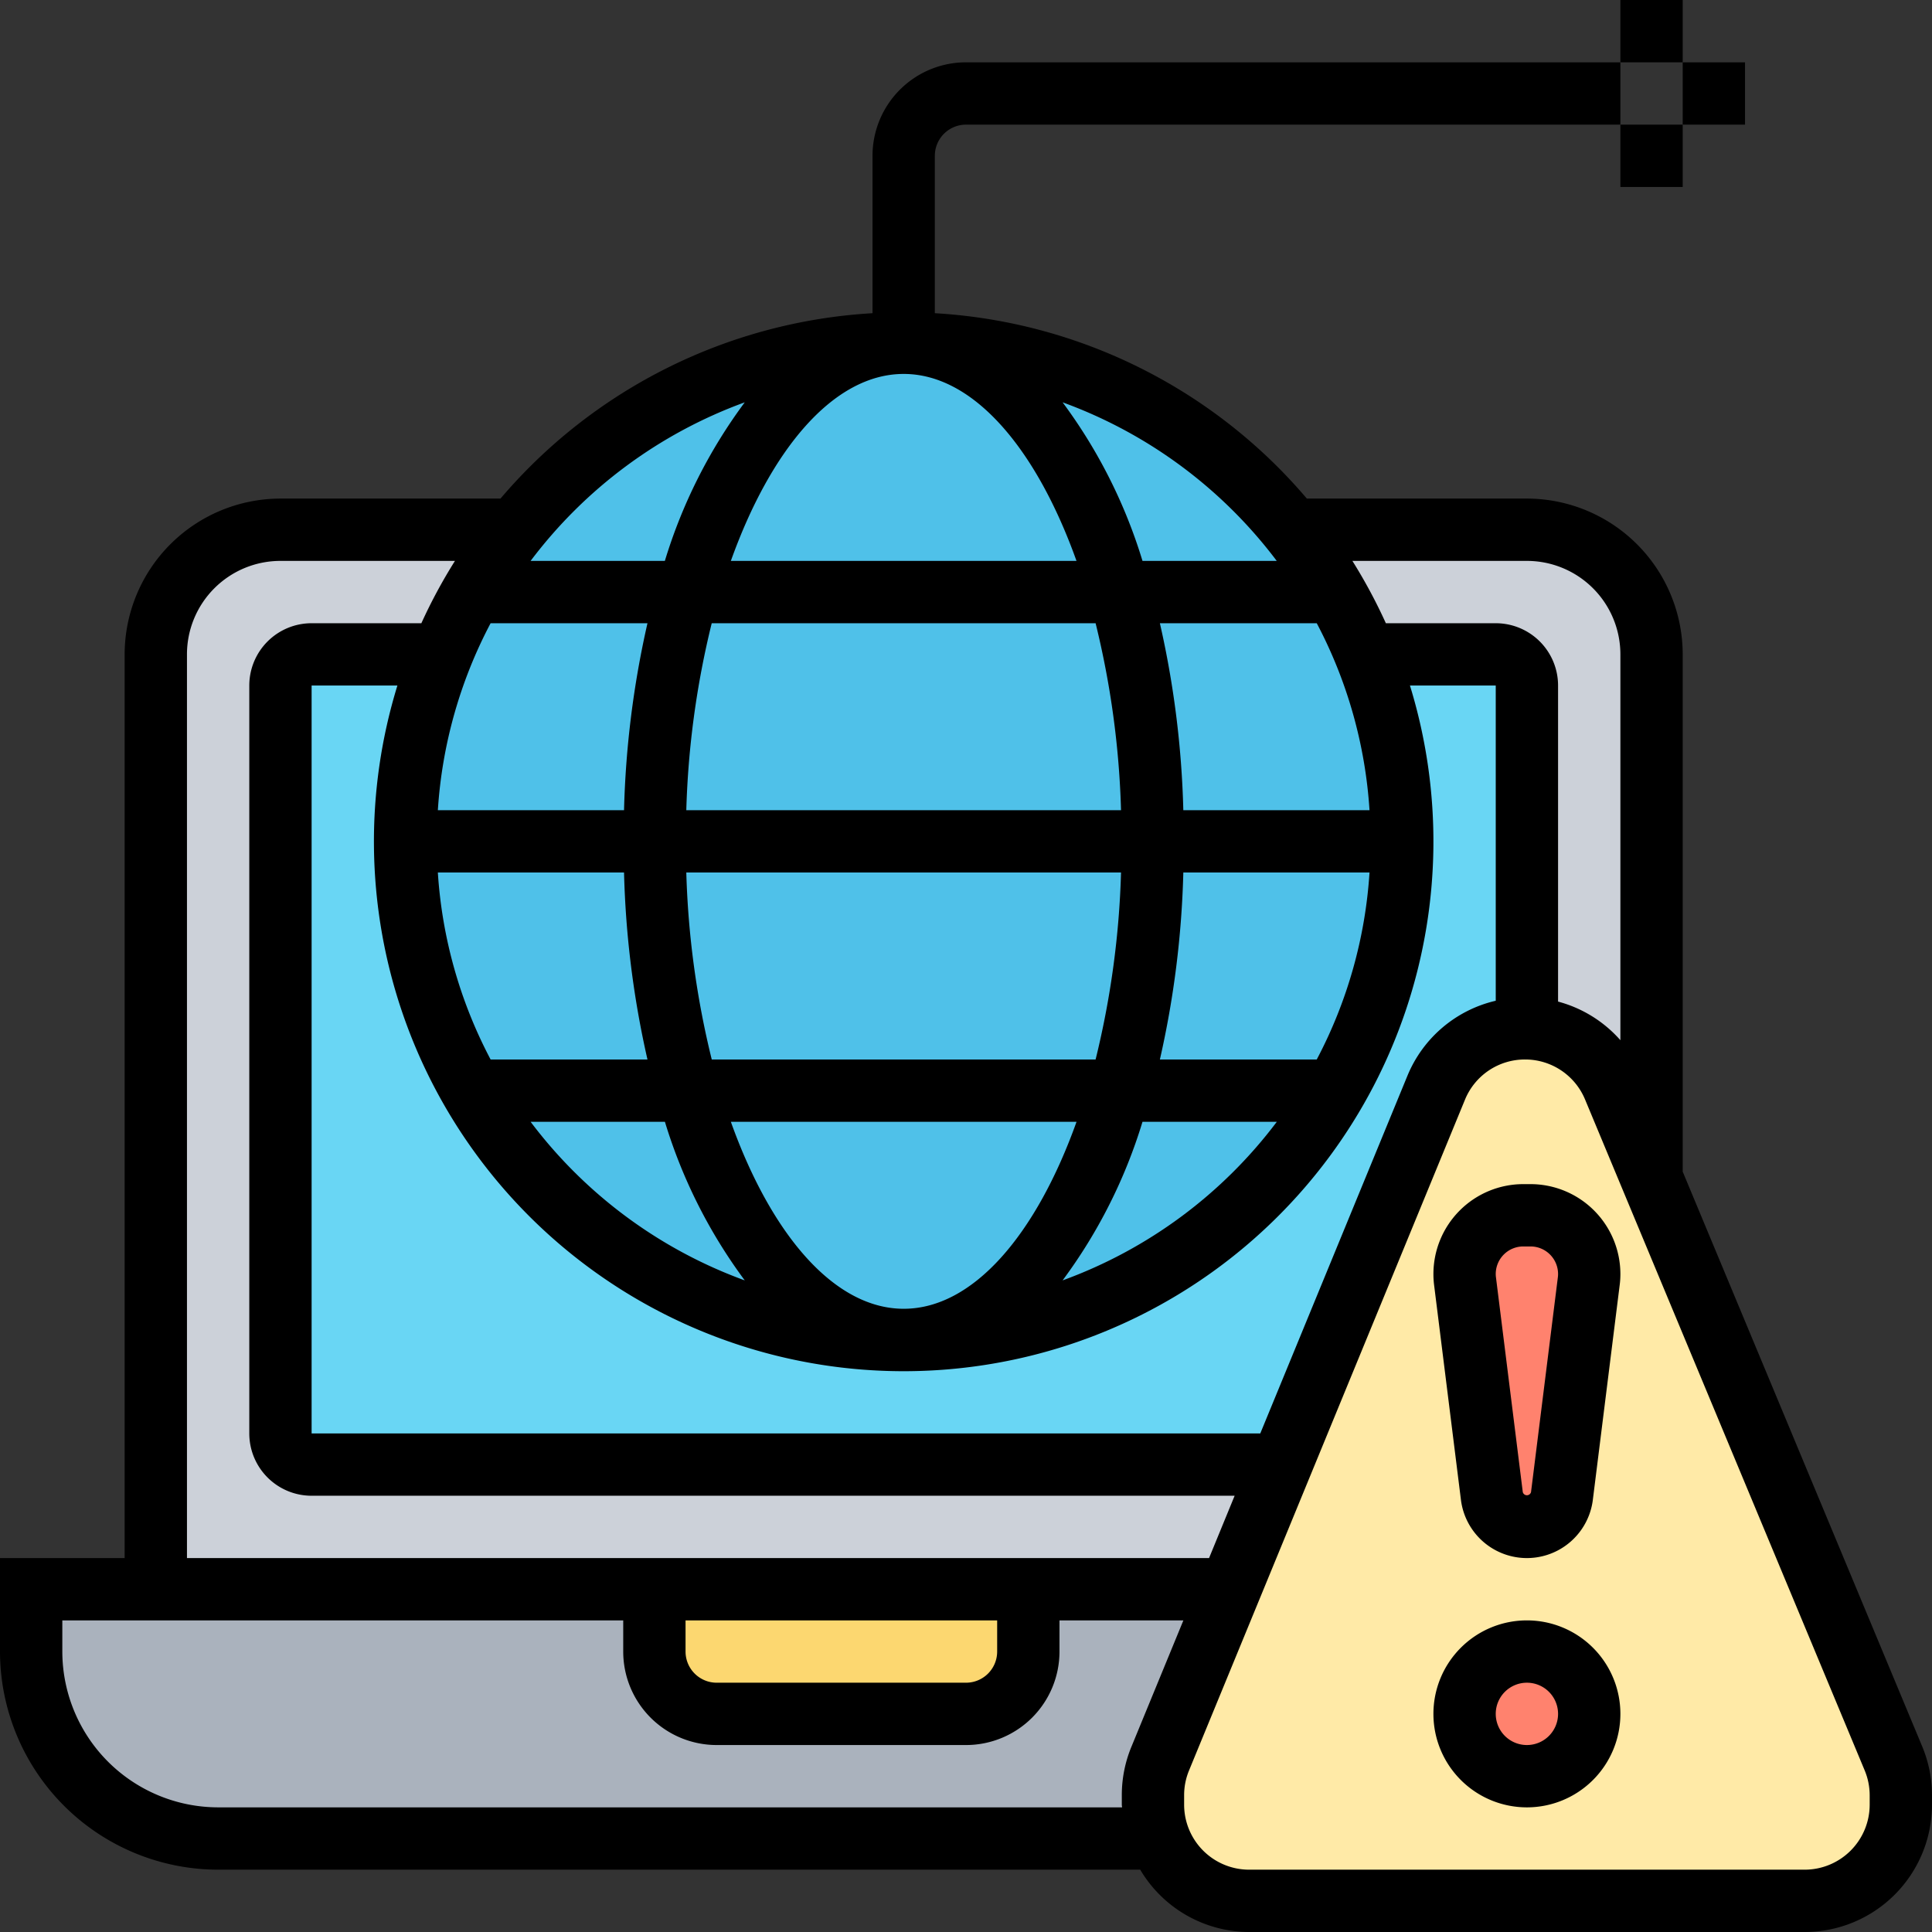 <svg id="cyber" xmlns="http://www.w3.org/2000/svg" width="62" height="62" viewBox="0 0 62 62">
  <rect x="0" y="0" width="62" height="62" fill="#333333" stroke="none"/>
  <g id="Grupo_1068659" data-name="Grupo 1068659">
    <g id="Grupo_1068651" data-name="Grupo 1068651">
      <path id="Trazado_804506" data-name="Trazado 804506" d="M53,51H5V21a4,4,0,0,1,4-4H49a4,4,0,0,1,4,4Z" fill="#ccd1d9"/>
    </g>
    <g id="Grupo_1068652" data-name="Grupo 1068652">
      <path id="Trazado_804507" data-name="Trazado 804507" d="M39.47,51l-2.24,5.44A3.127,3.127,0,0,0,37,57.61v.31A3,3,0,0,0,37.2,59H7a6,6,0,0,1-6-6V51H21v2a2.006,2.006,0,0,0,2,2h8a2.006,2.006,0,0,0,2-2V51Z" fill="#aab2bd"/>
    </g>
    <g id="Grupo_1068653" data-name="Grupo 1068653">
      <path id="Trazado_804508" data-name="Trazado 804508" d="M33,51v2a2.006,2.006,0,0,1-2,2H23a2.006,2.006,0,0,1-2-2V51Z" fill="#fcd770"/>
    </g>
    <g id="Grupo_1068654" data-name="Grupo 1068654">
      <path id="Trazado_804509" data-name="Trazado 804509" d="M49,47H10a1,1,0,0,1-1-1V22a1,1,0,0,1,1-1H48a1,1,0,0,1,1,1Z" fill="#69d6f4"/>
    </g>
    <g id="Grupo_1068655" data-name="Grupo 1068655">
      <path id="Trazado_804510" data-name="Trazado 804510" d="M43.83,21A15.763,15.763,0,0,1,45,27a16,16,0,0,1-32,0,15.763,15.763,0,0,1,1.17-6,15.552,15.552,0,0,1,2.34-4,16,16,0,0,1,24.98,0,15.552,15.552,0,0,1,2.34,4Z" fill="#4fc1e9"/>
    </g>
    <g id="Grupo_1068656" data-name="Grupo 1068656">
      <path id="Trazado_804511" data-name="Trazado 804511" d="M53,37.8l7.76,18.63A3.048,3.048,0,0,1,61,57.62v.3A3.081,3.081,0,0,1,57.92,61H40.08a3.065,3.065,0,0,1-2.88-2,3,3,0,0,1-.2-1.08v-.31a3.127,3.127,0,0,1,.23-1.17L39.47,51l1.64-4,4.98-12.09A3.091,3.091,0,0,1,48.93,33H49a3.093,3.093,0,0,1,2.79,1.89Z" fill="#ffeaa7"/>
    </g>
    <g id="Grupo_1068657" data-name="Grupo 1068657">
      <circle id="Elipse_8664" data-name="Elipse 8664" cx="2" cy="2" r="2" transform="translate(47 53)" fill="#ff826e"/>
    </g>
    <g id="Grupo_1068658" data-name="Grupo 1068658">
      <path id="Trazado_804512" data-name="Trazado 804512" d="M51,40.88a1.927,1.927,0,0,1-.01.24l-.87,6.89a1.129,1.129,0,0,1-2.24,0l-.87-6.89a1.927,1.927,0,0,1-.01-.24A1.878,1.878,0,0,1,48.88,39h.24A1.878,1.878,0,0,1,51,40.88Z" fill="#ff826e"/>
    </g>
  </g>
  <g id="Grupo_1068660" data-name="Grupo 1068660">
    <path id="Trazado_804513" data-name="Trazado 804513" d="M61.686,56.046,54,37.6V21a5.006,5.006,0,0,0-5-5H41.938A16.952,16.952,0,0,0,30,10.051V5a1,1,0,0,1,1-1H52V2H31a3,3,0,0,0-3,3v5.051A16.956,16.956,0,0,0,16.062,16H9a5.006,5.006,0,0,0-5,5V50H0v3a7.008,7.008,0,0,0,7,7H36.591a4.072,4.072,0,0,0,3.493,2H57.915A4.089,4.089,0,0,0,62,57.916v-.3A4.072,4.072,0,0,0,61.686,56.046ZM49,18a3,3,0,0,1,3,3V33.381a4.058,4.058,0,0,0-2-1.239V22a2,2,0,0,0-2-2H44.474A17.08,17.08,0,0,0,43.4,18ZM40.444,46H10V22h2.753a17,17,0,1,0,32.494,0H48V32.115a4.057,4.057,0,0,0-2.835,2.41Zm-24.7-26h5.034a30.416,30.416,0,0,0-.752,6H14.051a14.878,14.878,0,0,1,1.693-6ZM29,12c2.232,0,4.254,2.387,5.546,6H23.454c1.292-3.613,3.314-6,5.546-6Zm6.159,8a28.363,28.363,0,0,1,.816,6H22.024a28.363,28.363,0,0,1,.816-6Zm8.79,6H37.974a30.416,30.416,0,0,0-.752-6h5.034a14.878,14.878,0,0,1,1.693,6ZM20.026,28a30.416,30.416,0,0,0,.752,6H15.744a14.878,14.878,0,0,1-1.693-6Zm2,0H35.975a28.363,28.363,0,0,1-.816,6H22.841a28.361,28.361,0,0,1-.817-6Zm-.688,8A16.654,16.654,0,0,0,23.9,41.089,15.047,15.047,0,0,1,17.028,36Zm2.118,0H34.547c-1.292,3.613-3.314,6-5.546,6s-4.255-2.387-5.547-6Zm13.21,0h4.308A15.042,15.042,0,0,1,34.1,41.089,16.655,16.655,0,0,0,36.664,36Zm5.592-2H37.222a30.416,30.416,0,0,0,.752-6h5.975a14.878,14.878,0,0,1-1.693,6ZM40.972,18H36.664A16.654,16.654,0,0,0,34.1,12.911,15.047,15.047,0,0,1,40.972,18ZM23.9,12.911A16.654,16.654,0,0,0,21.336,18H17.028A15.047,15.047,0,0,1,23.9,12.911ZM6,21a3,3,0,0,1,3-3h5.6a16.933,16.933,0,0,0-1.078,2H10a2,2,0,0,0-2,2V46a2,2,0,0,0,2,2H39.621L38.8,50H6ZM22,52H32v1a1,1,0,0,1-1,1H23a1,1,0,0,1-1-1ZM7,58a5.006,5.006,0,0,1-5-5V52H20v1a3,3,0,0,0,3,3h8a3,3,0,0,0,3-3V52h3.976l-1.668,4.056A4.055,4.055,0,0,0,36,57.609v.307c0,.029.008.055.008.084Zm53-.084A2.087,2.087,0,0,1,57.916,60H40.084A2.087,2.087,0,0,1,38,57.916v-.307a2.068,2.068,0,0,1,.157-.792l8.857-21.53A2.077,2.077,0,0,1,48.941,34h.005a2.082,2.082,0,0,1,1.92,1.283L59.84,56.815a2.083,2.083,0,0,1,.16.8Z"/>
    <path id="Trazado_804514" data-name="Trazado 804514" d="M49.117,38h-.234A2.886,2.886,0,0,0,46,40.883a2.817,2.817,0,0,0,.022.357l.861,6.892a2.133,2.133,0,0,0,4.233,0l.861-6.89A2.694,2.694,0,0,0,52,40.883,2.886,2.886,0,0,0,49.117,38Zm.876,2.992-.861,6.892a.137.137,0,0,1-.264,0l-.861-6.894A.759.759,0,0,1,48,40.883.884.884,0,0,1,48.883,40h.234a.884.884,0,0,1,.883.883.808.808,0,0,1-.007.109Z"/>
    <path id="Trazado_804515" data-name="Trazado 804515" d="M49,52a3,3,0,1,0,3,3A3,3,0,0,0,49,52Zm0,4a1,1,0,1,1,1-1A1,1,0,0,1,49,56Z"/>
    <path id="Trazado_804516" data-name="Trazado 804516" d="M52,0h2V2H52Z"/>
    <path id="Trazado_804517" data-name="Trazado 804517" d="M52,4h2V6H52Z"/>
    <path id="Trazado_804518" data-name="Trazado 804518" d="M54,2h2V4H54Z"/>
  </g>
</svg>
